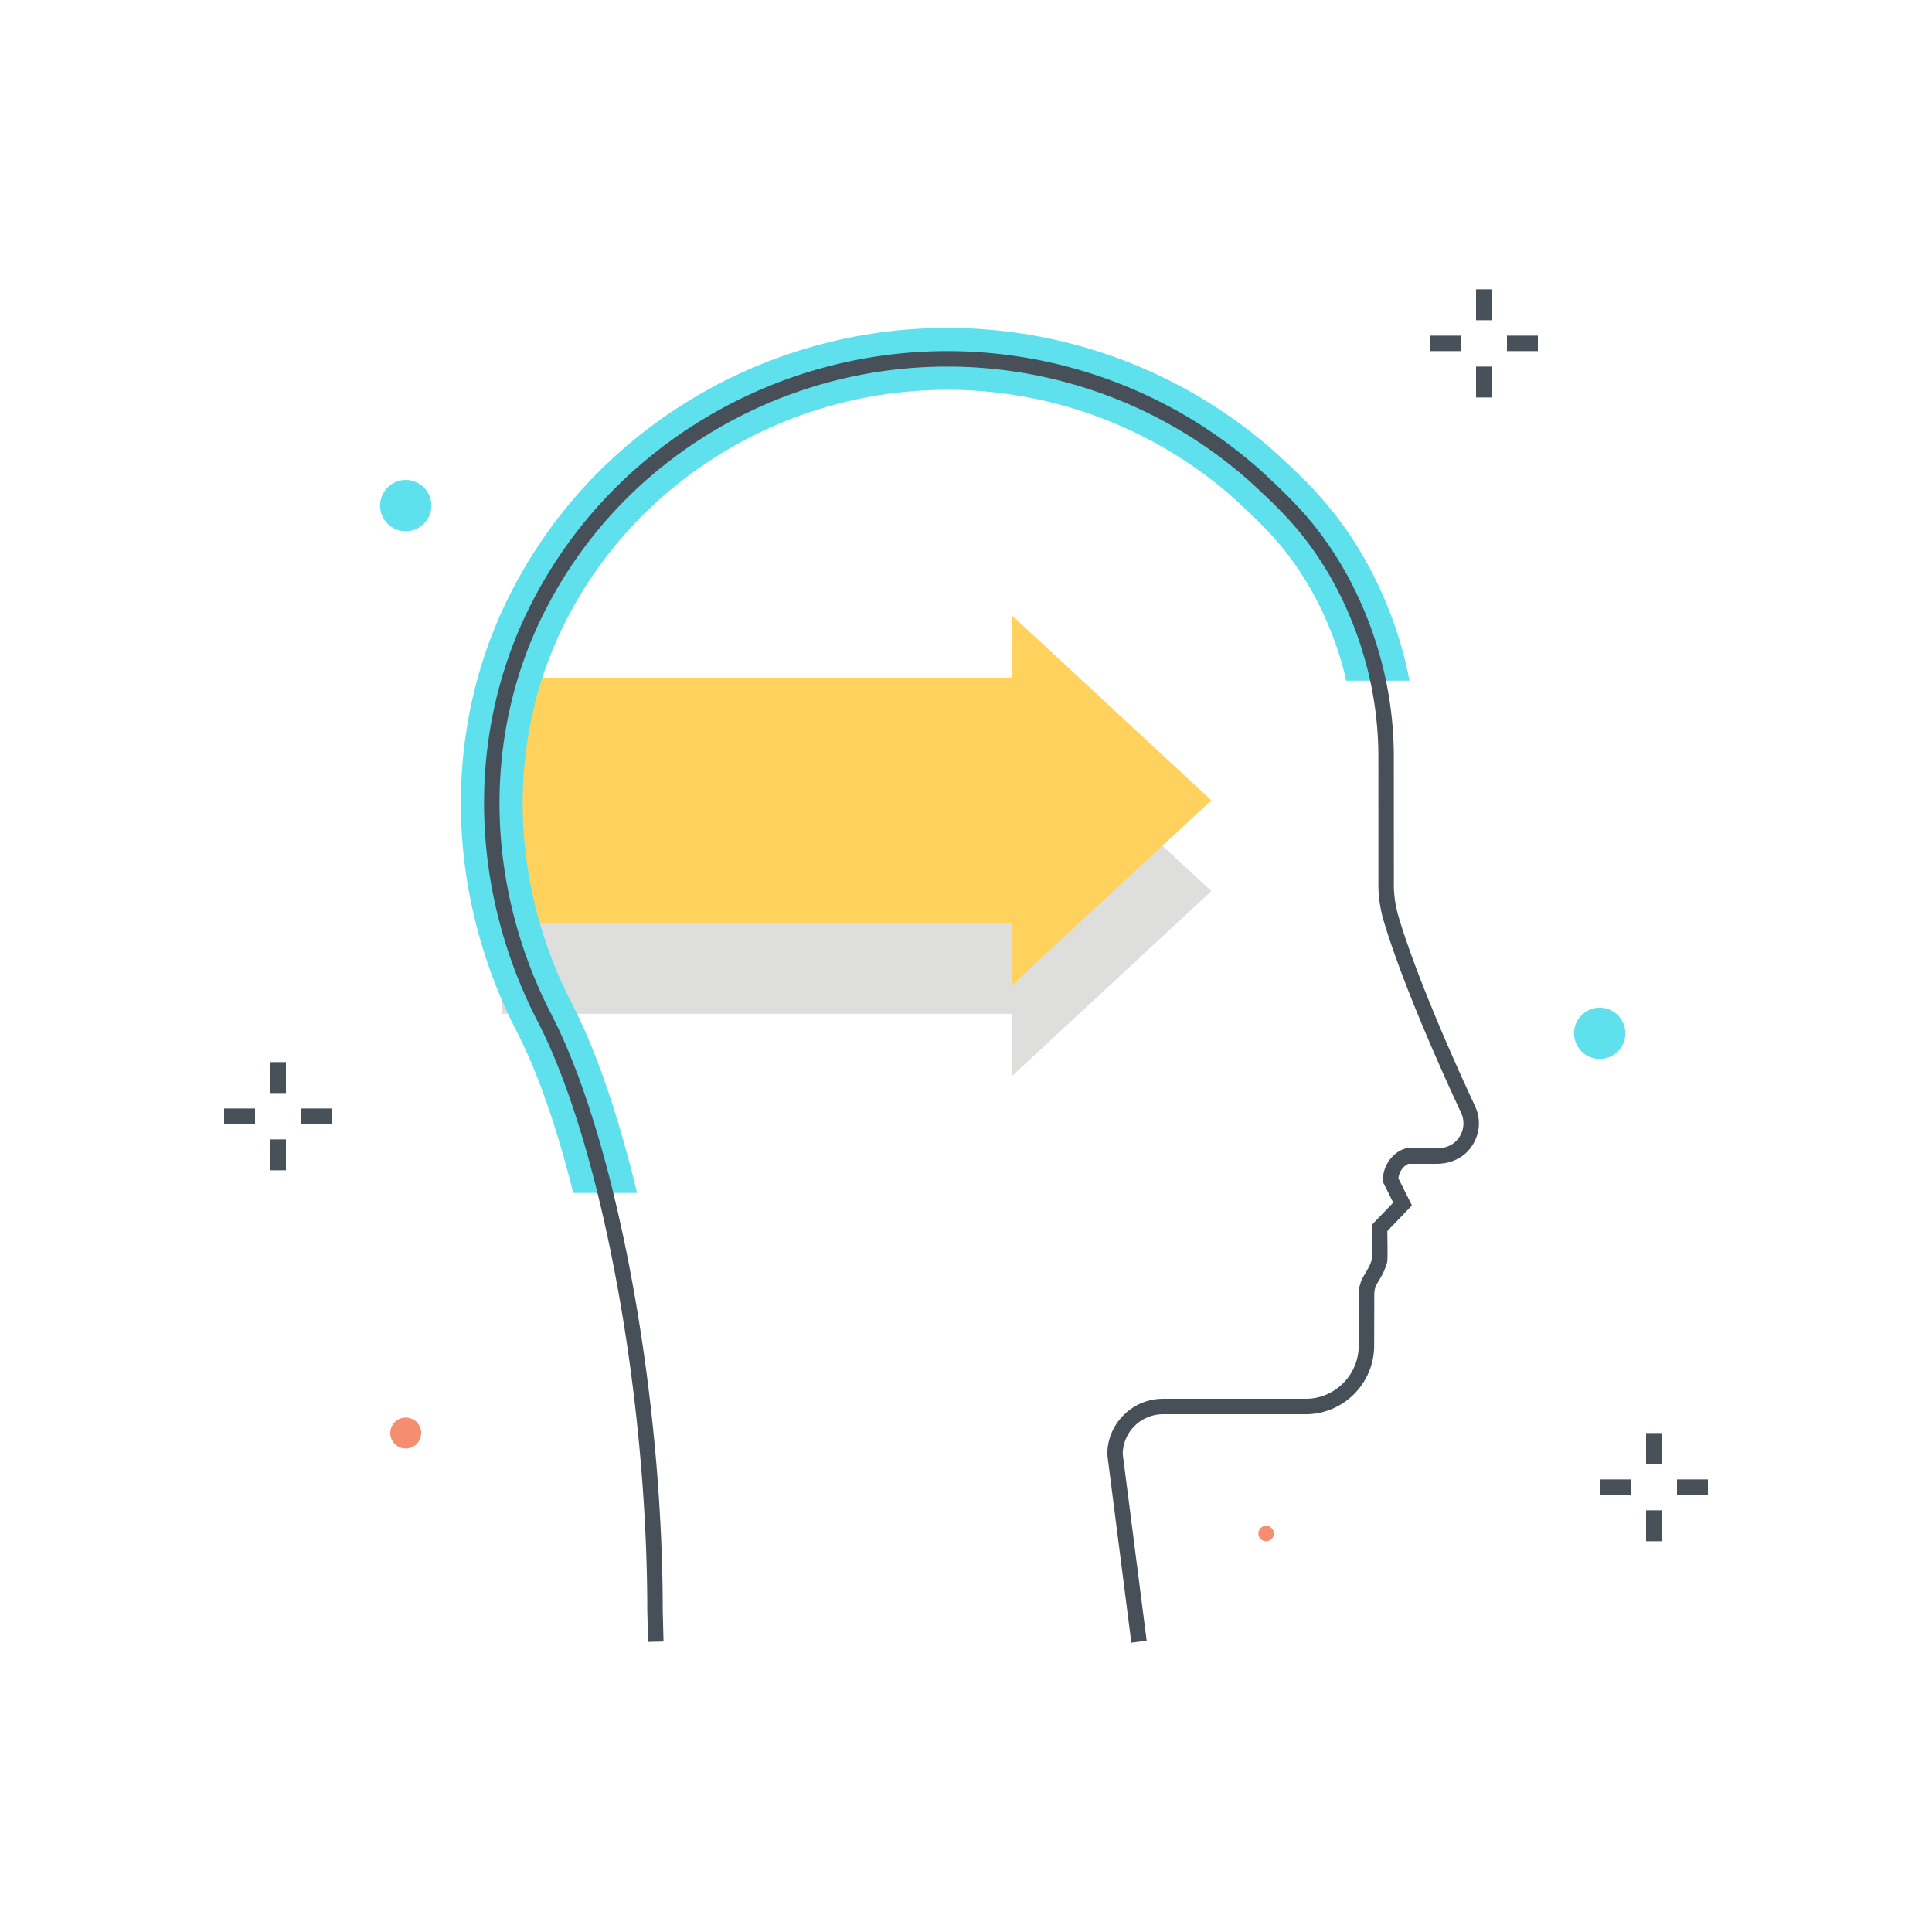 <?xml version="1.0" encoding="utf-8"?><svg xmlns="http://www.w3.org/2000/svg" width="250" height="250" viewBox="0 0 250 250"><g fill="none" fill-rule="evenodd"><path fill="#DEDEDD" d="M156.75 115.312L131 91.436v8H65v31.751h66v8l25.75-23.875"/><path fill="#FFD15D" d="M156.75 103.562L131 79.686v8H65v31.751h66v8l25.75-23.875"/><path fill="#5FE0ED" d="M74.021 129.894c-8.218-15.914-8.521-34.428-.807-49.525a53.91 53.91 0 0 1 12.729-16.283c10.145-8.799 23.154-13.645 36.636-13.645 13.48 0 26.491 4.846 36.636 13.644a54.969 54.969 0 0 1 2.116 1.949 55.289 55.289 0 0 1 3.111 3.109c4.205 4.546 7.404 10.387 9.271 16.96.185.654.333 1.316.488 1.977h8.185a52.259 52.259 0 0 0-.995-4.235c-2.188-7.708-6.017-14.67-11.072-20.138a63.604 63.604 0 0 0-3.494-3.494 61.194 61.194 0 0 0-2.365-2.174c-11.601-10.062-26.475-15.603-41.881-15.603-15.407 0-30.281 5.541-41.881 15.603-6.036 5.236-10.952 11.523-14.613 18.689-8.884 17.389-8.576 38.637.825 56.84 2.704 5.236 5.181 12.46 7.269 20.8h8.257c-2.341-9.756-5.214-18.276-8.415-24.474"/><path fill="#475059" d="M146.394 212.563l-3.112-24.356c0-3.972 3.232-7.204 7.203-7.204h18.471c3.773 0 6.851-3.075 6.86-6.856l.017-6.701c.006-1.303.449-2.043.878-2.759.288-.483.587-.981.826-1.77.019-.431.002-2.317-.026-3.999l-.007-.413 2.78-2.89-1.34-2.679v-.236c0-1.806 1.18-3.511 2.805-4.052l.154-.051h4.024c1.089 0 2.057-.411 2.657-1.127.833-.994 1.017-2.327.479-3.479-2.139-4.582-7.392-16.153-9.948-24.603-.538-1.778-.79-3.534-.75-5.22l-.004-16.248a46.316 46.316 0 0 0-1.76-12.637c-1.997-7.027-5.431-13.288-9.955-18.179a58.604 58.604 0 0 0-3.28-3.277 58.377 58.377 0 0 0-2.183-2.009c-10.692-9.273-24.402-14.38-38.604-14.38-14.203 0-27.913 5.107-38.604 14.38-5.547 4.811-10.067 10.593-13.435 17.185-8.152 15.957-7.848 35.497.814 52.268 8.336 16.141 14.394 48.559 14.403 77.083l.102 4.058-1.999.049-.102-4.082c-.01-28.267-5.974-60.299-14.181-76.19-8.957-17.343-9.262-37.566-.818-54.096a58.876 58.876 0 0 1 13.906-17.785c11.055-9.589 25.23-14.87 39.914-14.87 14.684 0 28.858 5.281 39.914 14.87a58.469 58.469 0 0 1 2.245 2.064 60.733 60.733 0 0 1 3.377 3.375c4.736 5.12 8.327 11.662 10.389 18.917a48.452 48.452 0 0 1 1.857 13.255l.004 16.273c-.035 1.497.189 3.043.664 4.617 2.518 8.326 7.725 19.793 9.847 24.336.87 1.864.579 4.013-.759 5.609-.981 1.171-2.509 1.843-4.19 1.843h-3.68c-.691.298-1.214 1.064-1.292 1.887l1.749 3.5-3.186 3.313c.059 3.765.012 3.929-.034 4.087-.316 1.091-.727 1.778-1.057 2.33-.368.615-.591.986-.594 1.74l-.017 6.699c-.013 4.88-3.988 8.85-8.86 8.85h-18.471a5.21 5.21 0 0 0-5.203 5.143l3.096 24.164-1.984.253"/><path fill="#2B2B2B" d="M174.675 162.004"/><path fill="#48515A" d="M213 189.437h2v-4h-2zM213 199.437h2v-4h-2zM217 193.437h4v-2h-4zM207 193.437h4v-2h-4zM35 141.437h2v-4h-2zM35 151.437h2v-4h-2zM39 145.437h4v-2h-4zM29 145.437h4v-2h-4zM191 41.436h2v-4h-2zM191 51.436h2v-4h-2zM195 45.436h4v-2h-4zM185 45.436h4v-2h-4z"/><path fill="#5FE0ED" d="M210.317 133.709a3.317 3.317 0 1 1-6.634 0 3.317 3.317 0 0 1 6.634 0m-154.5-68.286a3.317 3.317 0 1 1-6.634 0 3.317 3.317 0 0 1 6.634 0"/><path fill="#F58E70" d="M164.835 198.437a1 1 0 1 1-2 0 1 1 0 0 1 2 0m-110.335-13a2 2 0 1 1-4 0 2 2 0 0 1 4 0"/></g></svg>